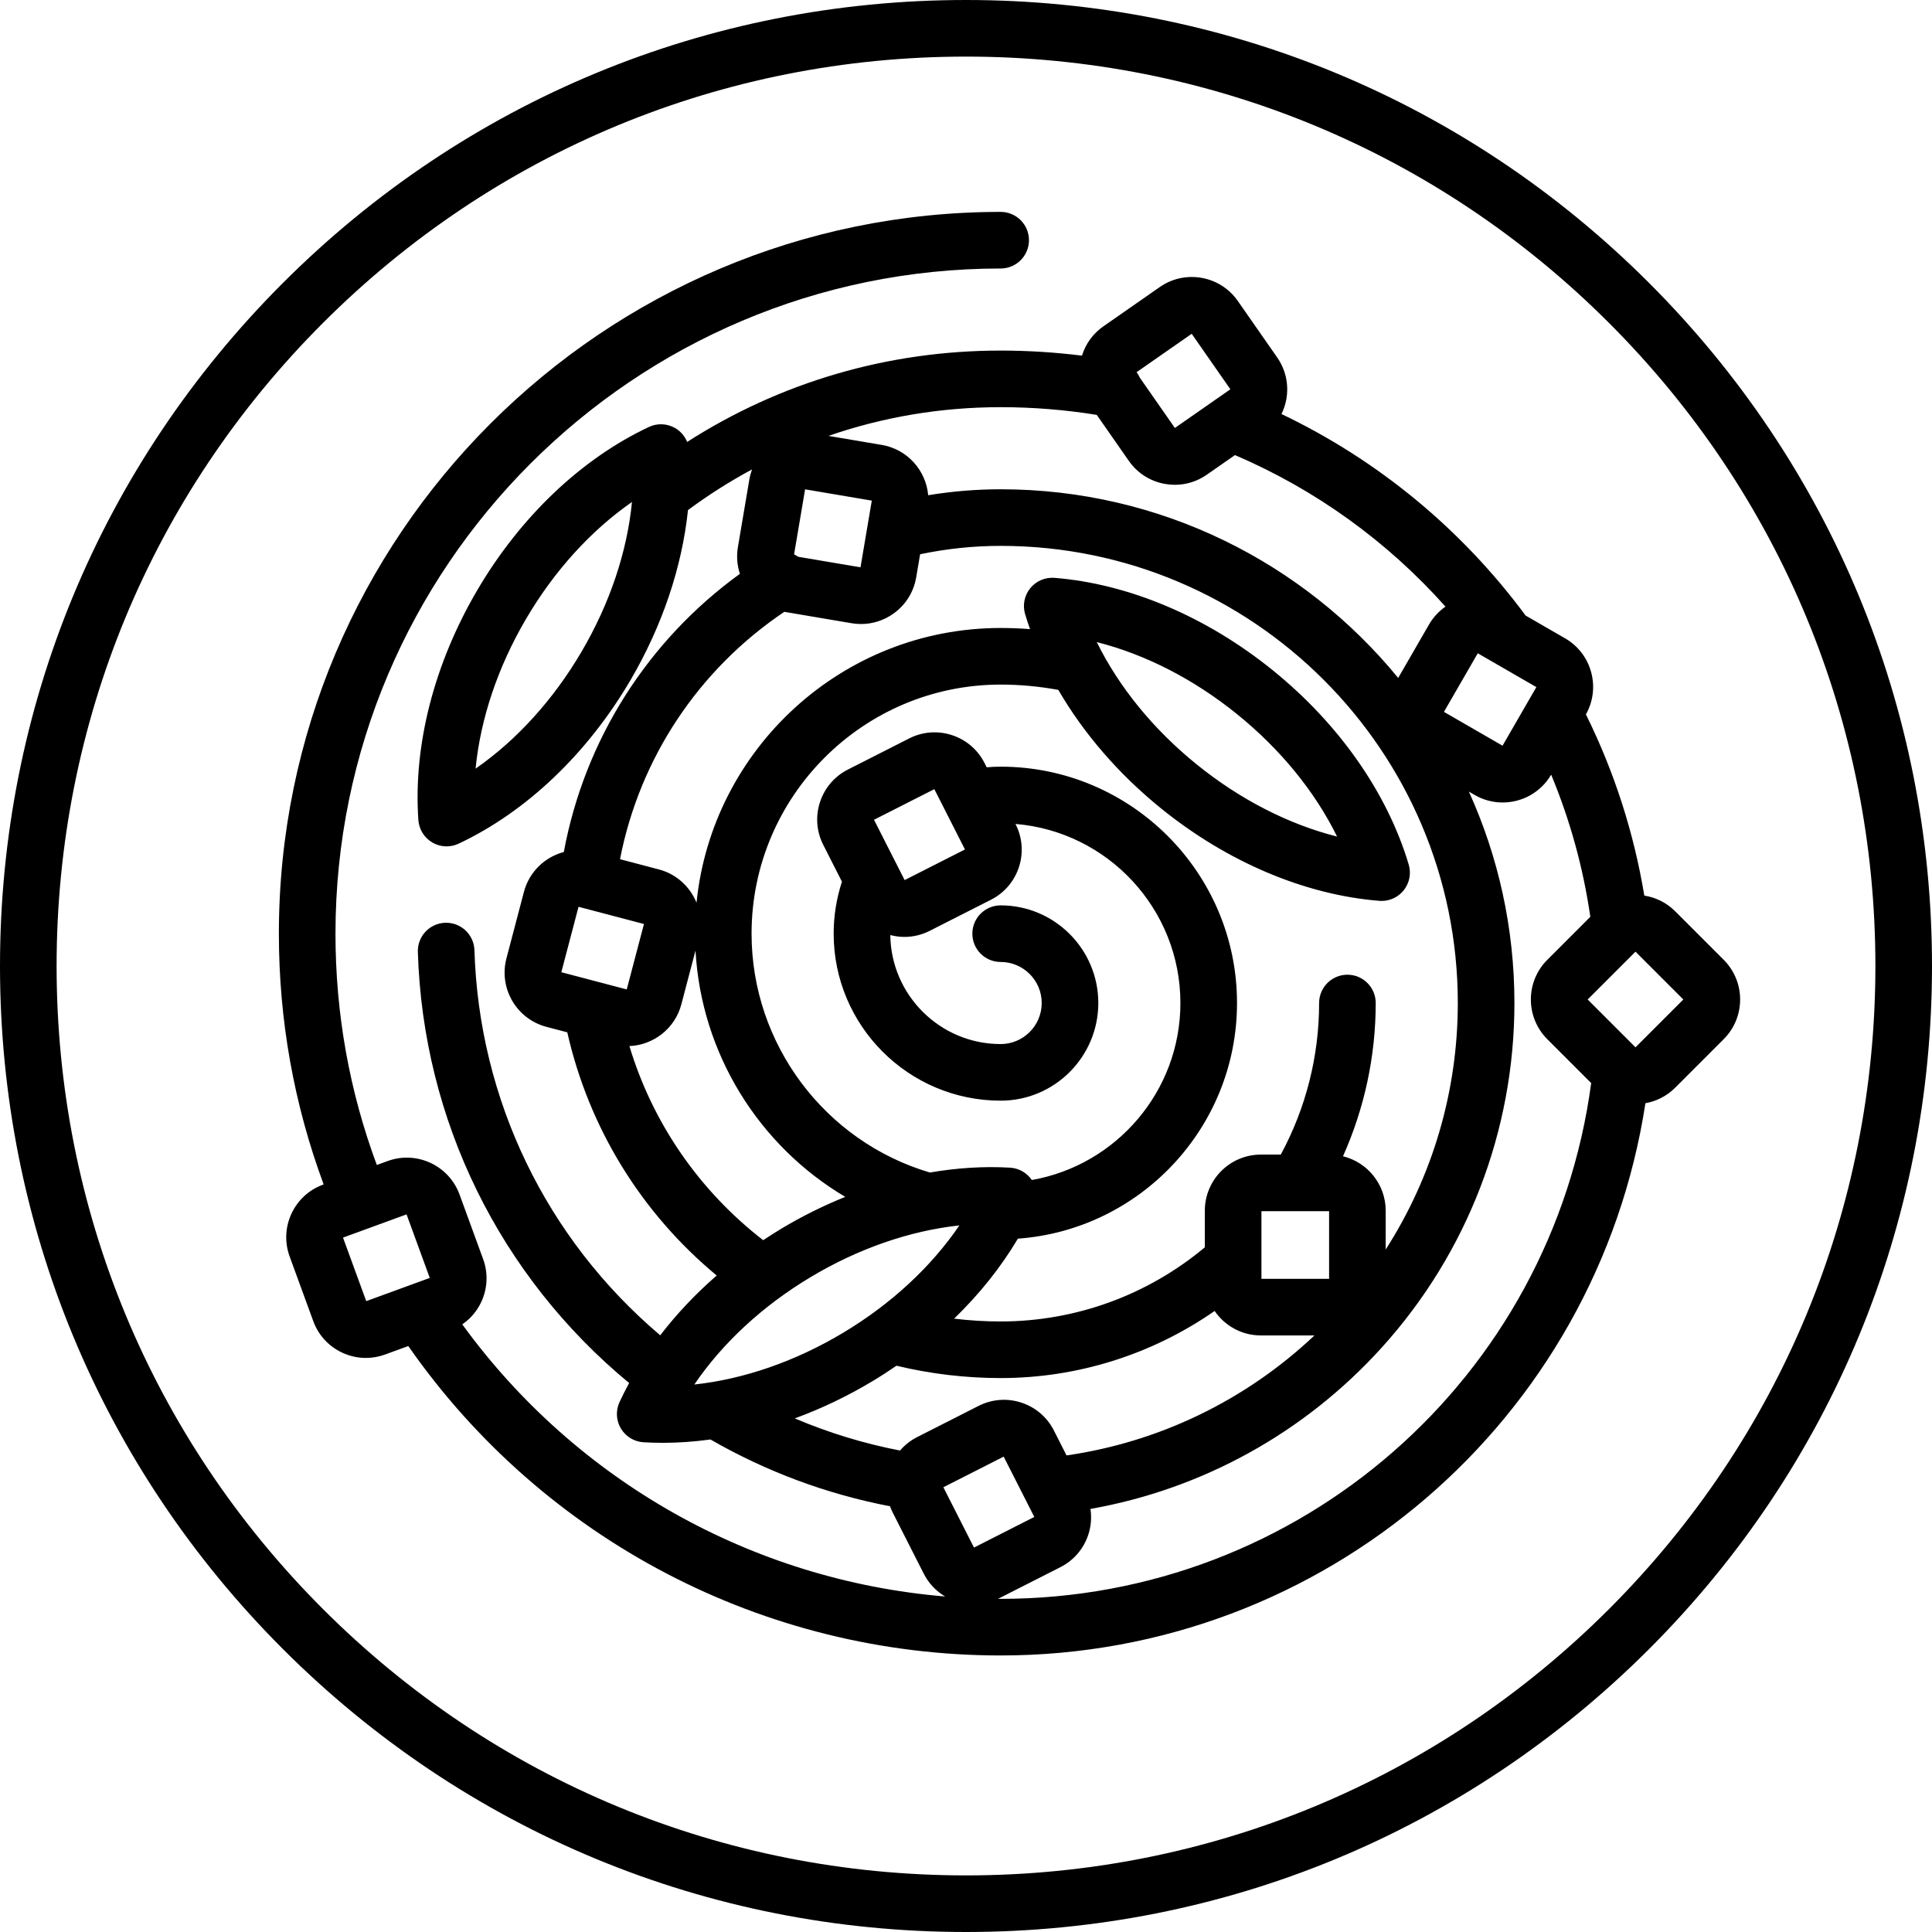 <?xml version="1.0" encoding="iso-8859-1"?>
<!-- Generator: Adobe Illustrator 19.0.0, SVG Export Plug-In . SVG Version: 6.00 Build 0)  -->
<svg version="1.1" id="Capa_1" xmlns="http://www.w3.org/2000/svg" xmlns:xlink="http://www.w3.org/1999/xlink" x="0px" y="0px"
	 viewBox="0 0 512 512" style="enable-background:new 0 0 512 512;" xml:space="preserve">
<g>
	<g>
		<path d="M437.02,74.98C388.667,26.629,324.38,0,256,0S123.333,26.629,74.98,74.98C26.629,123.333,0,187.62,0,256
			s26.629,132.667,74.98,181.02C123.333,485.371,187.62,512,256,512s132.667-26.629,181.02-74.98
			C485.371,388.667,512,324.38,512,256S485.371,123.333,437.02,74.98z M426.413,426.413C380.894,471.932,320.374,497,256,497
			s-124.894-25.068-170.413-70.587C40.068,380.894,15,320.374,15,256S40.068,131.106,85.587,85.587
			C131.106,40.068,191.626,15,256,15s124.894,25.068,170.413,70.587C471.932,131.106,497,191.626,497,256
			S471.932,380.894,426.413,426.413z"/>
	</g>
</g>
<g>
	<g>
		<path d="M456.812,254.373l-12.884-12.884c-2.301-2.301-5.177-3.672-8.169-4.145c-2.764-16.704-7.959-32.815-15.473-48.021
			c3.985-7.073,1.539-16.082-5.508-20.151l-10.484-6.053c-16.929-22.897-39.152-41.205-64.686-53.395
			c0.597-1.224,1.036-2.534,1.282-3.912c0.698-3.906-0.167-7.85-2.437-11.104L328.034,79.76c-4.684-6.72-13.961-8.375-20.679-3.692
			l-14.948,10.418c-2.739,1.909-4.701,4.624-5.675,7.763c-7.127-0.885-14.338-1.343-21.544-1.343
			c-29.819,0-58.301,8.336-83.087,24.211c-0.614-1.51-1.699-2.805-3.142-3.652c-2.135-1.252-4.75-1.371-6.989-0.316
			c-17.922,8.439-34.087,23.818-45.517,43.305s-16.963,41.103-15.581,60.863c0.173,2.469,1.553,4.694,3.688,5.946
			c1.168,0.685,2.479,1.031,3.795,1.031c1.089,0,2.181-0.237,3.195-0.715c17.922-8.439,34.087-23.818,45.516-43.305
			c8.449-14.406,13.666-29.975,15.258-45.099c5.442-4.026,11.112-7.623,16.979-10.78c-0.309,0.842-0.555,1.719-0.71,2.635
			l-3.042,17.964c-0.415,2.451-0.193,4.862,0.531,7.075c-24.476,17.731-41.153,44.017-46.666,73.72
			c-4.995,1.331-9.162,5.22-10.569,10.567l-4.635,17.621c-2.083,7.921,2.667,16.06,10.587,18.143l5.537,1.456
			c5.738,25.344,19.607,47.865,39.595,64.45c-5.617,4.883-10.634,10.207-14.964,15.843c-30.175-25.561-48.015-62.339-49.238-102.06
			c-0.127-4.14-3.582-7.39-7.728-7.266c-4.14,0.127-7.393,3.587-7.266,7.728c1.374,44.633,21.695,85.9,55.992,114.247
			c-0.908,1.679-1.776,3.371-2.561,5.083c-1.032,2.25-0.887,4.864,0.387,6.986c1.274,2.122,3.513,3.479,5.983,3.627
			c1.696,0.101,3.402,0.151,5.122,0.151c4.155,0,8.374-0.309,12.619-0.888c14.836,8.534,30.812,14.477,47.582,17.696
			c0.203,0.551,0.427,1.096,0.698,1.628l8.25,16.246c1.295,2.55,3.257,4.616,5.66,6.038c-50.976-4.254-97.677-30.438-127.959-72.116
			c2.162-1.486,3.907-3.515,5.042-5.957c1.672-3.598,1.843-7.632,0.481-11.358l-6.253-17.114
			c-2.811-7.691-11.356-11.663-19.05-8.854l-2.868,1.048c-7.268-19.579-10.955-40.175-10.955-61.3
			c0-97.202,79.08-176.282,176.282-176.282c4.142,0,7.5-3.358,7.5-7.5c0-4.142-3.358-7.5-7.5-7.5
			c-105.473,0-191.282,85.809-191.282,191.282c0,22.892,3.995,45.217,11.867,66.448l-0.157,0.057
			c-3.727,1.361-6.7,4.093-8.372,7.691s-1.843,7.631-0.482,11.358l6.253,17.113c1.361,3.727,4.093,6.7,7.69,8.372
			c1.993,0.926,4.119,1.392,6.252,1.392c1.719,0,3.443-0.303,5.106-0.91l6.138-2.243c35.831,51.393,94.289,82.002,156.985,82.002
			c85.758,0,157.976-62.422,170.869-146.349c2.884-0.516,5.646-1.877,7.87-4.101l12.884-12.884
			C462.603,269.587,462.603,260.164,456.812,254.373z M154.128,172.685c-7.491,12.771-17.22,23.458-28.091,31.01
			c1.286-13.173,5.865-26.882,13.355-39.653c7.49-12.77,17.221-23.458,28.09-31.01C166.197,146.207,161.618,159.915,154.128,172.685
			z M97.056,344.814l-6.153-16.839l16.839-6.153l6.152,16.839L97.056,344.814z M391.625,173.126l15.526,8.963l-8.964,15.526
			l-15.526-8.964L391.625,173.126z M315.812,88.458l10.25,14.708l-14.708,10.25l-9.292-13.333c-0.229-0.514-0.519-0.997-0.855-1.447
			L315.812,88.458z M265.189,107.906c8.542,0,17.093,0.69,25.467,2.045l8.476,12.162c2.269,3.255,5.669,5.432,9.575,6.129
			c0.882,0.158,1.765,0.235,2.643,0.235c3.008,0,5.941-0.915,8.461-2.671l7.468-5.205c21.338,9.136,40.367,22.857,55.789,40.159
			c-1.761,1.229-3.255,2.826-4.36,4.74l-8.175,14.16c-24.988-30.499-62.93-49.997-105.344-49.997
			c-6.451,0-12.881,0.536-19.208,1.573c-0.586-6.56-5.508-12.179-12.299-13.329l-14.134-2.393
			C234.062,110.494,249.417,107.906,265.189,107.906z M213.358,129.677l17.676,2.993l-2.993,17.676l-16.531-2.799
			c-0.34-0.242-0.7-0.448-1.071-0.629L213.358,129.677z M207.85,162.141l17.83,3.019c0.839,0.142,1.678,0.212,2.512,0.212
			c3.055,0,6.029-0.943,8.57-2.748c3.234-2.298,5.38-5.718,6.043-9.629l1.034-6.109c6.981-1.473,14.149-2.224,21.349-2.224
			c66.801,0,121.147,54.346,121.147,121.147c0,23.355-6.692,45.954-19.113,65.327v-10.305c0-6.969-4.83-12.816-11.314-14.41
			c5.688-12.711,8.671-26.554,8.671-40.613c0-4.142-3.358-7.5-7.5-7.5c-4.142,0-7.5,3.358-7.5,7.5
			c0,14.073-3.507,27.891-10.159,40.168h-5.272c-8.19,0-14.854,6.664-14.854,14.854v9.719c-15.159,12.68-34.261,19.65-54.106,19.65
			c-4.136,0-8.257-0.255-12.34-0.744c6.71-6.498,12.417-13.643,16.9-21.197c32.414-2.346,58.074-29.449,58.074-62.45
			c0-34.537-28.098-62.634-62.633-62.634c-0.003,0-0.006,0-0.01,0c-1.232,0-2.466,0.058-3.694,0.16l-0.572-1.126
			c-1.796-3.537-4.863-6.164-8.634-7.395s-7.797-0.92-11.334,0.876l-16.246,8.249c-3.538,1.796-6.165,4.863-7.396,8.635
			c-1.231,3.772-0.92,7.797,0.876,11.334l4.948,9.745c-1.453,4.434-2.196,9.057-2.196,13.778c0,24.403,19.854,44.256,44.257,44.256
			c14.269,0,25.877-11.61,25.877-25.878c0-14.269-11.609-25.878-25.878-25.878c-4.142,0-7.5,3.358-7.5,7.5
			c0,4.142,3.358,7.5,7.5,7.5c5.998,0,10.878,4.88,10.878,10.878c0,5.998-4.88,10.878-10.878,10.878
			c-16.009,0-29.049-12.926-29.247-28.889c1.237,0.323,2.494,0.492,3.747,0.492c2.305,0,4.595-0.543,6.71-1.617l16.246-8.249
			c7.302-3.708,10.227-12.667,6.519-19.969l-0.054-0.106c24.437,2.003,43.713,22.516,43.713,47.46
			c0,23.449-17.036,42.981-39.378,46.903c-1.303-1.91-3.412-3.129-5.737-3.268c-6.929-0.414-14.076,0.042-21.271,1.285
			c-27.885-8.245-47.261-34.091-47.261-63.298c0-36.399,29.613-66.013,66.012-66.013c5.137,0,10.265,0.488,15.277,1.403
			c6.714,11.546,15.986,22.312,27.224,31.408c17.561,14.213,38.106,22.914,57.852,24.5c0.201,0.016,0.402,0.024,0.602,0.024
			c2.252,0,4.399-1.015,5.829-2.782c1.557-1.924,2.064-4.492,1.356-6.864c-5.667-18.983-18.459-37.264-36.019-51.476
			c-17.559-14.212-38.104-22.913-57.851-24.499c-2.466-0.197-4.873,0.833-6.43,2.758c-1.557,1.924-2.065,4.492-1.357,6.864
			c0.396,1.327,0.836,2.65,1.301,3.969c-2.588-0.201-5.186-0.305-7.785-0.305c-41.901,0-76.473,31.976-80.598,72.808
			c-1.698-4.201-5.271-7.586-9.979-8.825l-10.294-2.708C169.511,200.949,185.108,177.443,207.85,162.141z M352.223,320.978v17.928
			h-17.928v-17.928H352.223z M255.723,225.117l-15.985,8.116l-8.116-15.985l15.985-8.117L255.723,225.117z M290.663,170.163
			c12.834,3.239,25.704,9.815,37.212,19.129c11.508,9.314,20.622,20.531,26.465,32.409c-12.833-3.24-25.705-9.816-37.213-19.13
			C305.62,193.257,296.505,182.039,290.663,170.163z M148.757,257.648l4.561-17.337l17.338,4.56l-4.561,17.338L148.757,257.648z
			 M166.8,277.218c6.345-0.262,12.067-4.598,13.764-11.052l3.751-14.262c1.512,27.283,16.757,51.693,39.683,65.279
			c-5.779,2.334-11.476,5.151-16.992,8.462c-1.617,0.971-3.194,1.986-4.752,3.02C185.255,315.493,172.937,297.586,166.8,277.218z
			 M184.005,366.91c7.441-10.948,18.028-20.785,30.722-28.405c12.694-7.62,26.354-12.338,39.516-13.758
			c-7.441,10.946-18.03,20.785-30.723,28.405C210.826,360.772,197.166,365.49,184.005,366.91z M243.079,380.83
			c-1.769,0.898-3.31,2.113-4.563,3.576c-9.614-1.858-18.938-4.708-27.892-8.519c7.023-2.567,13.95-5.872,20.616-9.873
			c2.168-1.301,4.275-2.67,6.335-4.085c9.002,2.163,18.278,3.272,27.614,3.272c20.401,0,40.133-6.261,56.699-17.78
			c2.678,3.912,7.174,6.485,12.262,6.485h14.192c-18.133,17.129-41.027,28.234-65.696,31.797l-3.352-6.602
			c-1.796-3.538-4.863-6.165-8.635-7.396c-3.772-1.231-7.797-0.921-11.335,0.876L243.079,380.83z M250,394.138l15.985-8.117
			l8.116,15.985l-15.985,8.117L250,394.138z M265.189,423.713c-0.243,0-0.485-0.01-0.728-0.011c0.104-0.05,0.212-0.085,0.315-0.138
			l16.246-8.249c3.538-1.796,6.165-4.863,7.396-8.634c0.728-2.23,0.903-4.547,0.564-6.801c29.599-5.223,56.692-20.146,77.095-42.649
			c22.737-25.077,35.259-57.544,35.259-91.421c0-19.958-4.317-38.926-12.065-56.02l1.542,0.891c2.333,1.347,4.883,1.987,7.402,1.987
			c5.119,0,10.105-2.647,12.859-7.376c5.015,12.066,8.495,24.681,10.375,37.671l-11.411,11.411c-5.791,5.791-5.792,15.214,0,21.006
			l11.641,11.641C411.212,365.193,344.547,423.713,265.189,423.713z M433.424,277.553l-12.676-12.677l12.59-12.59
			c0.036-0.022,0.071-0.045,0.106-0.068l12.658,12.658L433.424,277.553z"/>
	</g>
</g>
<g>
</g>
<g>
</g>
<g>
</g>
<g>
</g>
<g>
</g>
<g>
</g>
<g>
</g>
<g>
</g>
<g>
</g>
<g>
</g>
<g>
</g>
<g>
</g>
<g>
</g>
<g>
</g>
<g>
</g>
</svg>
